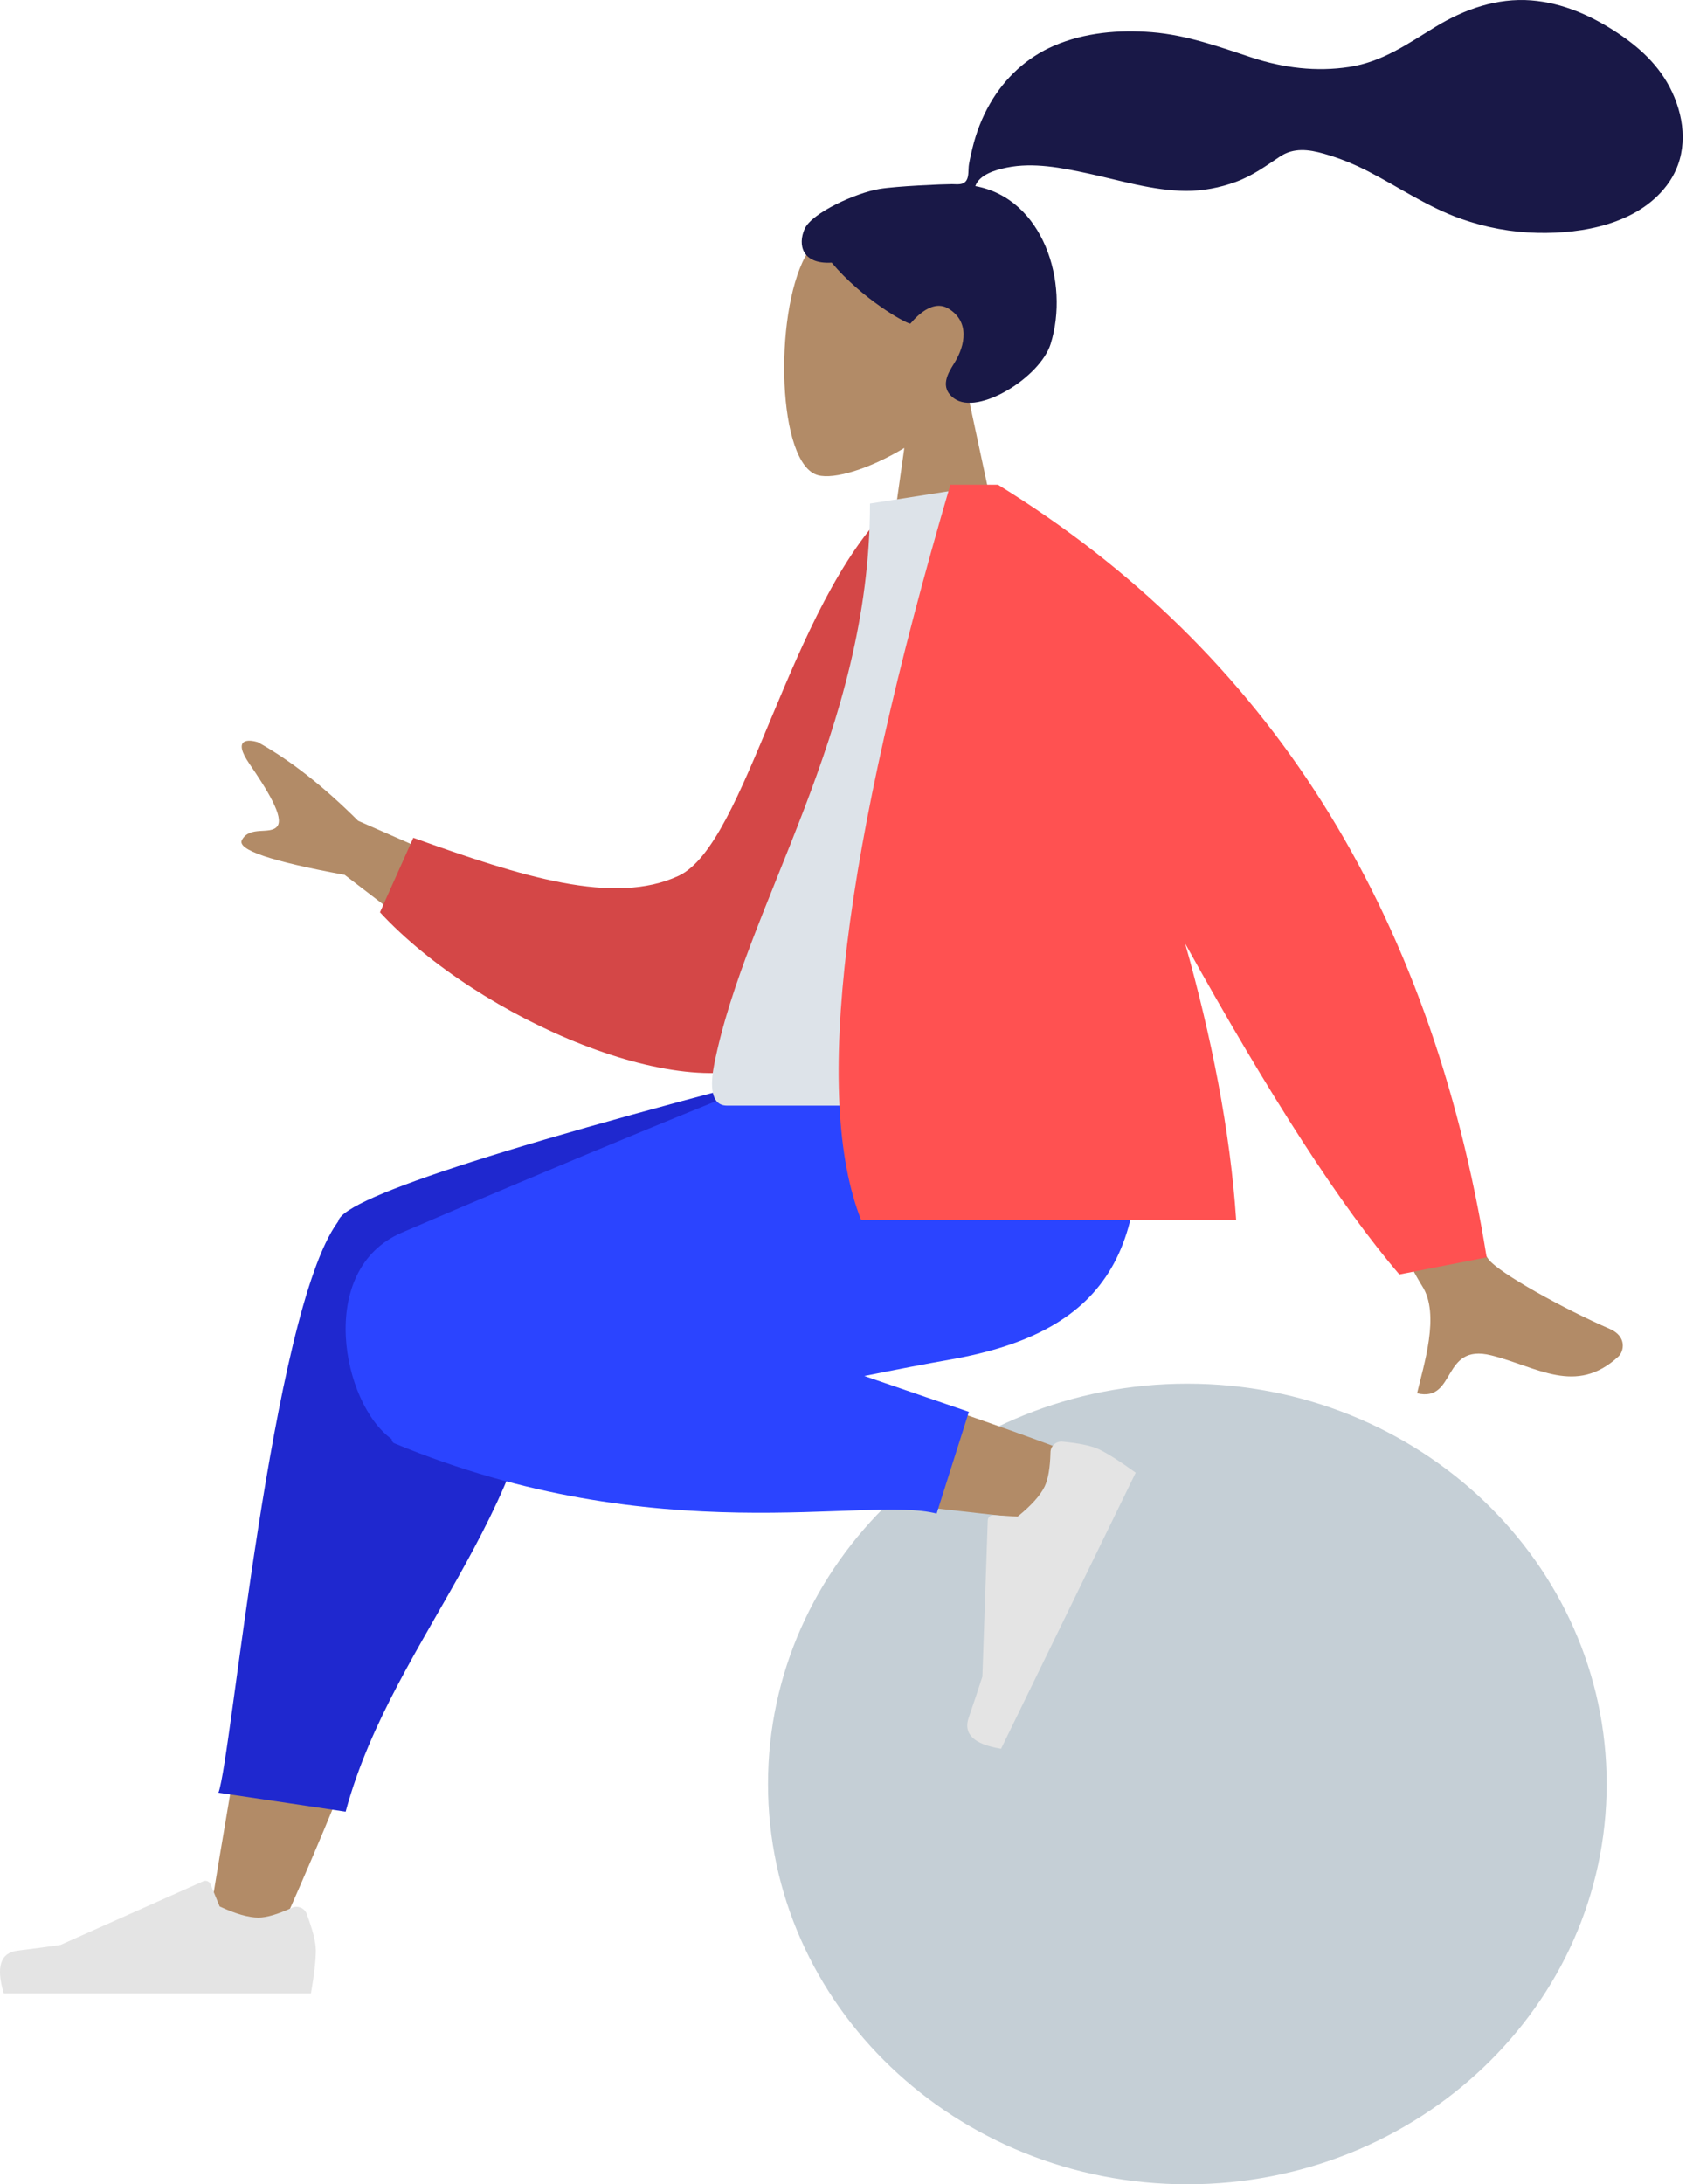 <svg width="281" height="364" viewBox="0 0 281 364" fill="none" xmlns="http://www.w3.org/2000/svg">
<path fill-rule="evenodd" clip-rule="evenodd" d="M161.316 65.793C165.498 60.884 168.328 54.868 167.855 48.126C166.492 28.703 139.455 32.976 134.195 42.779C128.936 52.582 129.561 77.449 136.358 79.201C139.069 79.9 144.844 78.188 150.721 74.646L147.032 100.745H168.814L161.316 65.793Z" fill="#B28B67"/>
<path fill-rule="evenodd" clip-rule="evenodd" d="M146.612 31.481C149.482 31.01 157.212 30.686 158.638 30.686C159.549 30.686 160.536 30.895 161.076 30.058C161.518 29.373 161.356 28.215 161.488 27.42C161.641 26.496 161.858 25.585 162.078 24.675C162.704 22.088 163.651 19.627 164.975 17.316C167.461 12.98 171.102 9.584 175.698 7.608C180.774 5.426 186.517 4.927 191.977 5.369C197.82 5.843 203.109 7.771 208.625 9.587C213.882 11.316 219.388 11.997 224.886 11.152C230.425 10.301 234.611 7.299 239.283 4.449C244.066 1.532 249.533 -0.376 255.188 0.063C260.466 0.472 265.331 2.652 269.696 5.563C273.779 8.287 277.149 11.565 279.051 16.177C281.098 21.139 281.096 26.585 277.731 30.971C272.853 37.327 263.797 38.971 256.262 38.807C251.905 38.713 247.625 37.917 243.51 36.47C238.023 34.54 233.282 31.269 228.148 28.615C225.739 27.37 223.249 26.347 220.639 25.61C218.106 24.895 215.612 24.567 213.319 26.097C210.893 27.715 208.719 29.305 205.944 30.319C203.281 31.291 200.461 31.834 197.625 31.812C192.106 31.77 186.665 30.05 181.305 28.898C176.934 27.959 172.257 27.023 167.801 27.926C165.942 28.303 163.226 29.081 162.554 31.013C173.858 33.062 178.297 47.041 175.111 57.304C173.391 62.843 163.052 69.318 159.032 66.406C156.486 64.561 158.032 62.139 159.032 60.541C160.949 57.479 161.604 53.546 158.058 51.414C155 49.576 151.784 53.942 151.724 53.937C150.883 53.871 143.62 49.763 138.615 43.769C133.679 44.061 132.93 40.806 134.108 38.144C135.287 35.482 142.645 32.132 146.612 31.481Z" fill="#191847"/>
<path d="M197.89 364C159.293 364 128.004 334.133 128.004 297.291C128.004 260.448 159.293 230.582 197.89 230.582C236.486 230.582 267.775 260.448 267.775 297.291C267.775 334.133 236.486 364 197.89 364Z" fill="#C5CFD6"/>
<path fill-rule="evenodd" clip-rule="evenodd" d="M45.824 323.708C57.453 297.969 65.863 275.558 69.239 263.733C75.019 243.487 79.416 225.671 80.527 219.018C83.177 203.152 60.141 202.228 57.096 210.113C52.487 222.047 44.441 261.258 34.774 320.483L45.824 323.708ZM180.714 242.934C170.044 238.716 132.68 225.518 114.659 221.784C109.48 220.711 104.461 219.715 99.743 218.814C85.716 216.136 78.45 241.44 91.958 243.384C125.601 248.226 173.294 253.226 177.376 253.787C183.096 254.573 187.419 245.584 180.714 242.934Z" fill="#B28B67"/>
<path fill-rule="evenodd" clip-rule="evenodd" d="M91.135 211.851L148.848 182.472V176.076H141.984C86.15 190.304 57.619 199.421 56.391 203.429C56.378 203.473 56.365 203.516 56.354 203.559C56.326 203.596 56.299 203.633 56.272 203.67C45.206 218.888 38.58 293.182 36.405 298.745L57.608 301.908C65.719 271.832 91.668 250.879 90.979 214.857C91.165 213.801 91.212 212.799 91.135 211.851Z" fill="#1F28CF"/>
<path fill-rule="evenodd" clip-rule="evenodd" d="M144.05 229.299C149.331 228.242 154.193 227.298 158.354 226.568C185.232 221.854 193.069 207.467 188.435 176.076H138.914C130.825 178.4 88.785 196.03 66.973 205.407C52.536 211.613 57.087 233.986 65.263 239.808C65.307 240.165 65.454 240.408 65.716 240.516C109.694 258.743 144.484 249.18 156.106 252.235L161.482 235.278L144.05 229.299Z" fill="#2B44FF"/>
<path fill-rule="evenodd" clip-rule="evenodd" d="M177.067 240.238C179.948 240.514 181.994 240.947 183.203 241.537C184.674 242.254 186.701 243.546 189.285 245.413C188.452 247.119 180.972 262.456 166.844 291.423C162.308 290.69 160.511 288.959 161.452 286.23C162.393 283.5 163.152 281.221 163.73 279.393L164.626 253.359C164.643 252.858 165.064 252.466 165.564 252.483C165.573 252.483 165.582 252.484 165.59 252.484L169.595 252.736C171.871 250.894 173.372 249.227 174.099 247.736C174.69 246.525 175.017 244.613 175.08 242.002L175.08 242.002C175.104 241 175.936 240.207 176.938 240.231C176.981 240.232 177.024 240.234 177.067 240.238Z" fill="#E4E4E4"/>
<path fill-rule="evenodd" clip-rule="evenodd" d="M51.117 318.935C52.133 321.646 52.641 323.674 52.641 325.02C52.641 326.656 52.368 329.045 51.823 332.185C49.924 332.185 32.86 332.185 0.632 332.185C-0.698 327.787 0.07 325.413 2.936 325.062C5.802 324.711 8.183 324.395 10.078 324.112L33.871 313.505C34.329 313.301 34.866 313.507 35.07 313.965C35.073 313.972 35.077 313.98 35.08 313.988L36.609 317.698C39.263 318.936 41.419 319.555 43.077 319.555C44.425 319.555 46.286 319.011 48.661 317.922L48.661 317.922C49.573 317.504 50.65 317.904 51.068 318.816C51.086 318.855 51.102 318.895 51.117 318.935Z" fill="#E4E4E4"/>
<path fill-rule="evenodd" clip-rule="evenodd" d="M92.576 151.223L59.689 136.78C53.928 131.04 48.365 126.676 42.999 123.691C41.395 123.18 38.654 123.026 41.579 127.297C44.503 131.568 47.387 136.192 46.218 137.689C45.05 139.186 41.665 137.534 40.328 139.968C39.436 141.591 45.142 143.532 57.444 145.792L82.075 164.676L92.576 151.223ZM225.533 155.201L206.934 158.891C225.638 193.748 235.669 212.222 237.026 214.314C240.08 219.02 237.23 227.644 236.178 232.186C242.781 233.723 240.177 223.785 248.532 225.86C256.159 227.753 262.626 232.614 269.737 226.059C270.612 225.253 271.252 222.734 268.271 221.442C260.844 218.223 249.871 212.196 248.092 209.856C245.666 206.665 238.146 188.446 225.533 155.201Z" fill="#B28B67"/>
<path fill-rule="evenodd" clip-rule="evenodd" d="M156.385 85.617L148.537 84.27C131.443 100.853 124.467 140.691 113.075 145.964C102.305 150.95 87.036 146.125 68.888 139.611L63.33 152.029C79.82 169.869 114.949 184.941 129.189 176.336C151.955 162.58 157.211 113.445 156.385 85.617Z" fill="#D44747"/>
<path fill-rule="evenodd" clip-rule="evenodd" d="M190.598 184.245C159.129 184.245 135.982 184.245 121.155 184.245C117.982 184.245 118.58 179.663 119.039 177.351C124.333 150.666 144.998 121.902 144.998 83.918L165.029 80.777C181.596 107.423 187.326 140.23 190.598 184.245Z" fill="#DDE3E9"/>
<path fill-rule="evenodd" clip-rule="evenodd" d="M197.524 157.228C211.68 182.763 223.58 201.147 233.222 212.38L247.777 209.53C238.401 151.381 211.249 108.463 166.321 80.777H162.706L158.39 80.777C140.408 142.074 135.451 182.917 143.518 203.304H206.027C205.038 188.386 201.867 172.61 197.524 157.228H197.524Z" fill="#FF5151"/>
</svg>
